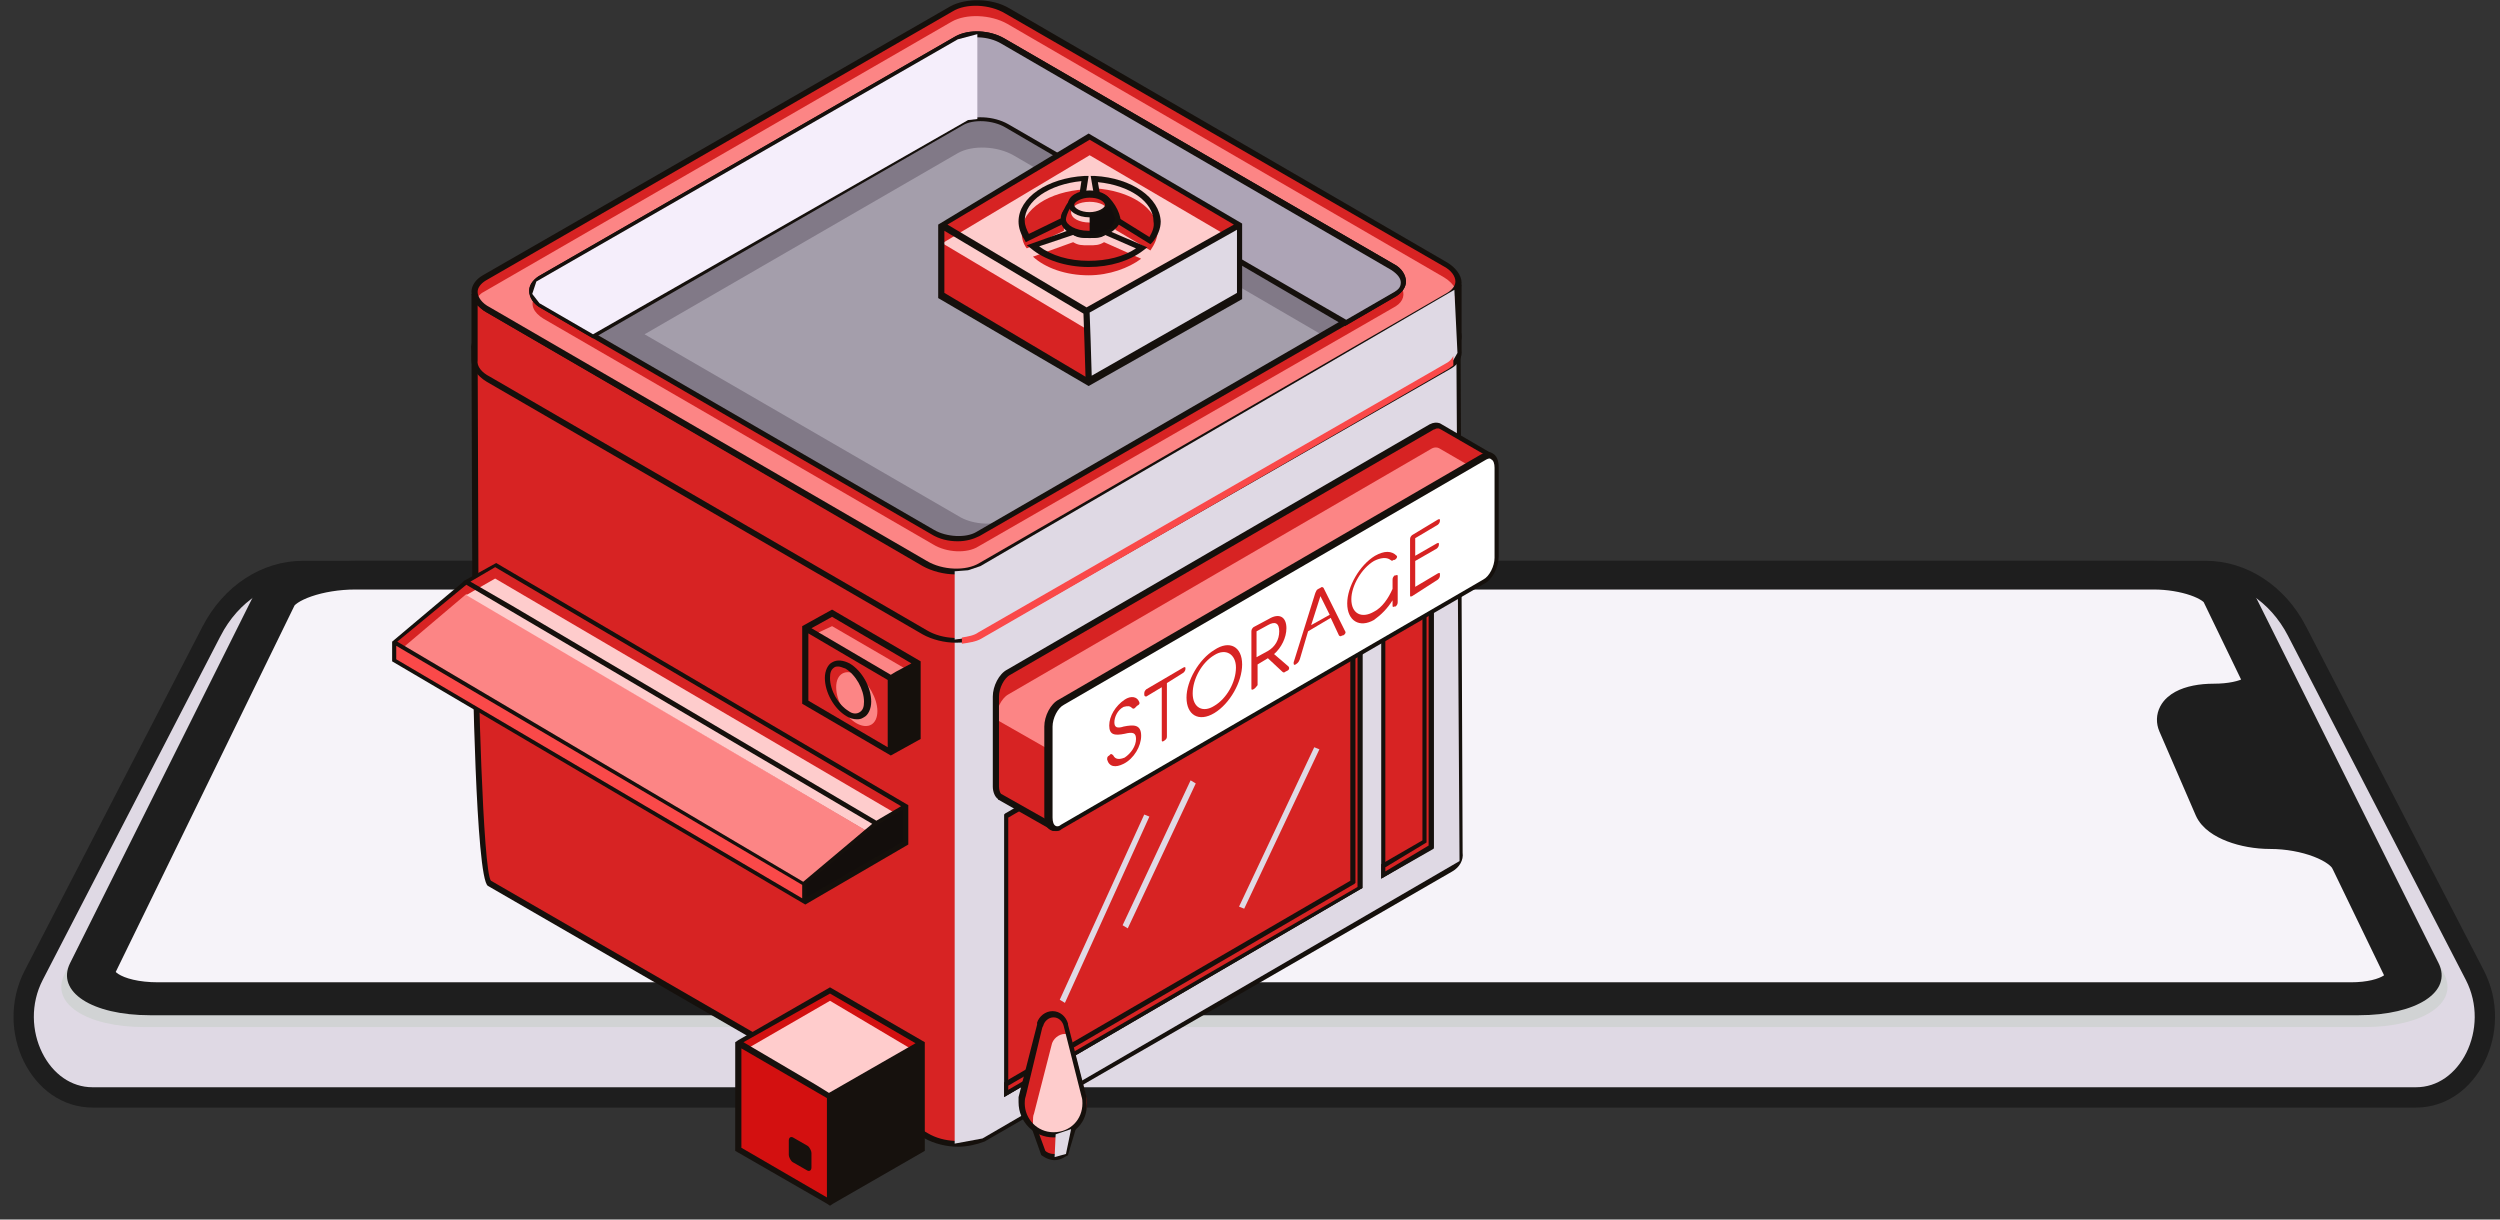 <svg width="123" height="60" viewBox="0 0 123 60" fill="none" xmlns="http://www.w3.org/2000/svg">
<rect x="0" y="0" width="123" height="60" fill="#333333" stroke="none"/>
<g clip-path="url(#clip0)">
<path d="M113.017 31.058L113.017 31.059L121.762 47.979C122.452 49.315 122.379 50.833 121.794 52.015C121.208 53.197 120.142 53.993 118.866 53.993H4.555C3.278 53.993 2.212 53.197 1.627 52.015C1.042 50.833 0.969 49.315 1.66 47.979C1.66 47.979 1.66 47.979 1.66 47.979L10.407 31.059L10.408 31.058C11.369 29.194 13.091 28.091 14.91 28.091H108.515C110.331 28.091 112.055 29.194 113.017 31.058Z" fill="#DFD9E4" stroke="#1E1E1E"/>
<path d="M3.17 47.942L12.253 29.751C12.746 28.761 15.046 27.973 17.401 27.973H106.031C108.382 27.973 110.682 28.761 111.178 29.751L120.262 47.942C120.968 49.357 119.207 50.533 116.307 50.533H7.128C4.227 50.533 2.464 49.36 3.17 47.942Z" fill="#D1D3D4"/>
<path d="M3.449 47.384L12.451 29.354C12.94 28.373 15.232 27.591 17.573 27.591H105.852C108.193 27.591 110.485 28.373 110.974 29.354L119.976 47.384C120.676 48.787 118.918 49.95 116.037 49.95H7.388C4.507 49.95 2.749 48.79 3.449 47.384Z" fill="#1E1E1E"/>
<path d="M106.702 35.791L106.702 35.791L108.488 39.915C108.598 40.169 108.795 40.372 109.007 40.528C109.222 40.687 109.482 40.82 109.761 40.927C110.319 41.141 111.005 41.269 111.696 41.269C112.528 41.269 113.354 41.427 114.009 41.677C114.694 41.939 115.081 42.258 115.197 42.499L115.198 42.5L117.796 47.871C117.796 47.872 117.796 47.872 117.796 47.872C117.854 47.993 117.847 48.07 117.825 48.128C117.798 48.2 117.724 48.304 117.55 48.417C117.194 48.648 116.544 48.829 115.657 48.829H7.784C6.748 48.829 5.978 48.618 5.549 48.34C5.337 48.203 5.239 48.07 5.201 47.969C5.168 47.88 5.162 47.769 5.239 47.612L14.043 29.567L14.044 29.565C14.08 29.49 14.176 29.373 14.379 29.238C14.576 29.107 14.841 28.98 15.165 28.868C15.811 28.645 16.637 28.504 17.479 28.504H105.962C106.681 28.504 107.384 28.626 107.933 28.815C108.207 28.91 108.43 29.018 108.593 29.127C108.762 29.239 108.834 29.331 108.858 29.38L110.869 33.54C110.892 33.586 110.885 33.598 110.88 33.608C110.88 33.608 110.879 33.609 110.879 33.61C110.863 33.643 110.803 33.721 110.636 33.812C110.302 33.995 109.707 34.138 108.912 34.138C108.268 34.138 107.681 34.25 107.263 34.477C107.054 34.591 106.849 34.755 106.727 34.988C106.594 35.241 106.587 35.525 106.702 35.791Z" fill="#F6F3F9" stroke="#1E1E1E"/>
</g>
<g clip-path="url(#clip1)">
<path d="M23.449 31.977L23.348 17.16L71.707 16.447L71.809 41.958C71.859 42.263 71.707 42.569 71.352 42.773L48.339 56.012C47.629 56.419 46.412 56.368 45.601 55.91L24.108 43.434C23.601 43.18 23.399 32.334 23.449 31.977Z" fill="#D72323"/>
<path d="M47.122 56.419C46.564 56.419 45.956 56.266 45.5 56.012L24.007 43.587C23.399 43.231 23.247 32.334 23.247 32.029L23.196 17.007L71.859 16.294L71.961 41.958C72.011 42.314 71.809 42.671 71.454 42.874L48.44 56.164C48.035 56.317 47.578 56.419 47.122 56.419ZM23.5 17.313L23.551 32.029C23.5 32.538 23.753 42.976 24.159 43.333L45.652 55.757C46.412 56.215 47.578 56.266 48.237 55.859L71.251 42.569C71.555 42.416 71.656 42.161 71.656 41.907L71.555 16.549L23.5 17.313Z" fill="#15100C"/>
<path d="M46.97 31.468V56.266L48.339 56.012L71.809 42.365L71.656 17.567L47.933 31.366L46.97 31.468Z" fill="#DFD9E4"/>
<path d="M48.237 30.501L71.251 17.211C71.961 16.804 71.859 16.091 71.048 15.632L49.555 3.208C48.744 2.75 47.528 2.699 46.818 3.106L23.804 16.345C23.095 16.753 23.196 17.465 24.007 17.924L45.5 30.399C46.311 30.857 47.528 30.908 48.237 30.501Z" fill="#817987"/>
<path d="M47.021 30.908C46.463 30.908 45.855 30.756 45.398 30.501L23.956 18.076C23.5 17.822 23.196 17.415 23.196 17.058C23.196 16.753 23.399 16.447 23.753 16.243L46.767 2.953C47.528 2.546 48.795 2.546 49.657 3.055L71.15 15.531C71.606 15.785 71.91 16.192 71.91 16.549C71.91 16.855 71.707 17.16 71.352 17.364L48.288 30.654C47.984 30.806 47.528 30.908 47.021 30.908ZM48.035 2.953C47.629 2.953 47.223 3.055 46.919 3.208L23.905 16.498C23.652 16.651 23.5 16.855 23.5 17.058C23.5 17.313 23.703 17.618 24.108 17.822L45.601 30.297C46.362 30.756 47.528 30.806 48.187 30.399L71.2 17.109C71.454 16.956 71.606 16.753 71.606 16.549C71.606 16.294 71.403 15.989 70.998 15.785L49.454 3.31C49.048 3.055 48.541 2.953 48.035 2.953Z" fill="#15100C"/>
<path d="M23.348 14.461C23.399 14.716 23.601 15.021 24.007 15.276L45.5 27.751C46.311 28.209 47.528 28.26 48.237 27.853L71.251 14.563C71.504 14.41 71.657 14.207 71.707 14.003V17.211C71.758 17.516 71.606 17.822 71.251 18.026L48.237 31.214C47.528 31.621 46.311 31.57 45.5 31.112L24.007 18.637C23.551 18.382 23.297 18.026 23.348 17.669V14.461Z" fill="#D72323"/>
<path d="M47.021 31.621C46.463 31.621 45.855 31.468 45.398 31.214L23.956 18.789C23.449 18.484 23.196 18.076 23.196 17.72V14.461H23.5C23.551 14.716 23.753 14.97 24.108 15.123L45.601 27.599C46.362 28.057 47.528 28.108 48.187 27.7L71.2 14.41C71.403 14.258 71.555 14.105 71.606 13.952L71.91 14.003V17.211C71.961 17.567 71.758 17.924 71.403 18.127L48.288 31.367C47.984 31.57 47.528 31.621 47.021 31.621ZM23.5 15.021V17.72C23.449 18.026 23.703 18.331 24.108 18.535L45.601 31.01C46.362 31.468 47.528 31.519 48.187 31.112L71.15 17.822C71.454 17.669 71.555 17.415 71.555 17.16V14.461C71.504 14.512 71.403 14.563 71.302 14.614L48.288 27.904C47.528 28.311 46.26 28.311 45.398 27.802L23.956 15.378C23.753 15.276 23.601 15.123 23.5 15.021Z" fill="#15100C"/>
<path d="M23.804 13.697L46.818 0.407C47.528 8.42661e-05 48.744 0.051 49.555 0.509L71.048 12.985C71.859 13.443 71.961 14.156 71.251 14.563L48.237 27.853C47.528 28.261 46.311 28.21 45.5 27.751L24.007 15.276C23.196 14.818 23.095 14.105 23.804 13.697ZM26.694 15.072L45.855 26.173C46.514 26.529 47.528 26.58 48.085 26.275L68.666 14.461C69.223 14.105 69.173 13.545 68.514 13.188L49.352 1.986C48.694 1.63 47.68 1.579 47.122 1.935L26.541 13.748C25.984 14.105 26.035 14.665 26.694 15.072Z" fill="#D72323"/>
<path d="M47.122 7.536L31.712 16.447L47.274 25.46C47.933 25.816 48.947 25.867 49.505 25.562L65.168 16.549L49.859 7.638C49.048 7.18 47.832 7.129 47.122 7.536Z" fill="#A49EAB"/>
<path d="M49.555 1.171C48.744 0.713 47.528 0.662 46.818 1.069L23.804 14.36C23.601 14.461 23.5 14.614 23.399 14.767C23.5 14.97 23.703 15.174 23.956 15.327L45.449 27.802C46.26 28.261 47.477 28.311 48.187 27.904L71.2 14.614C71.403 14.512 71.505 14.36 71.606 14.207C71.505 14.003 71.302 13.799 71.048 13.647L49.555 1.171ZM68.666 15.072L48.136 26.886C47.578 27.242 46.565 27.191 45.906 26.784L26.744 15.683C26.237 15.378 26.085 14.97 26.288 14.665C26.085 14.36 26.136 14.003 26.541 13.748L47.122 1.935C47.68 1.579 48.694 1.63 49.352 2.037L68.514 13.137C69.021 13.443 69.173 13.85 68.97 14.156C69.122 14.461 69.071 14.818 68.666 15.072Z" fill="#FC8585"/>
<path d="M47.021 28.261C46.463 28.261 45.855 28.108 45.398 27.853L23.956 15.378C23.5 15.123 23.196 14.716 23.196 14.359C23.196 14.054 23.399 13.748 23.753 13.545L46.767 0.306C47.528 -0.102 48.795 -0.102 49.657 0.407L71.15 12.883C71.606 13.137 71.91 13.545 71.91 13.901C71.91 14.207 71.707 14.512 71.352 14.716L48.288 27.955C47.984 28.159 47.528 28.261 47.021 28.261ZM23.905 13.799C23.652 13.952 23.5 14.156 23.5 14.359C23.5 14.614 23.703 14.919 24.108 15.123L45.601 27.599C46.362 28.057 47.528 28.108 48.187 27.7L71.2 14.41C71.454 14.258 71.606 14.054 71.606 13.85C71.606 13.596 71.403 13.29 70.998 13.086L49.454 0.662C48.693 0.204 47.528 0.153 46.869 0.56L23.905 13.799ZM47.122 26.631C46.666 26.631 46.21 26.529 45.804 26.275L26.643 15.174C26.237 14.97 26.035 14.614 26.035 14.309C26.035 14.054 26.187 13.799 26.491 13.596L47.021 1.782C47.68 1.426 48.693 1.477 49.403 1.884L68.564 12.985C68.97 13.188 69.173 13.545 69.173 13.85C69.173 14.105 69.021 14.359 68.716 14.563L48.187 26.377C47.882 26.529 47.528 26.631 47.122 26.631ZM48.085 1.833C47.73 1.833 47.426 1.884 47.173 2.037L26.643 13.901C26.491 14.003 26.339 14.105 26.339 14.359C26.339 14.563 26.491 14.767 26.795 14.97L45.956 26.071C46.564 26.427 47.528 26.478 48.035 26.173L68.615 14.258C68.767 14.156 68.919 14.054 68.919 13.799C68.919 13.596 68.767 13.392 68.463 13.188L49.251 2.139C48.947 1.935 48.491 1.833 48.085 1.833Z" fill="#15100C"/>
<path d="M26.541 13.748L47.122 1.935C47.68 1.579 48.694 1.629 49.352 1.986L68.514 13.086C69.173 13.443 69.223 14.054 68.666 14.359L66.233 15.785L49.505 6.11C48.846 5.754 47.832 5.703 47.274 6.009L29.177 16.447L26.744 15.021C26.035 14.665 25.984 14.105 26.541 13.748Z" fill="#ADA4B6"/>
<path d="M29.177 16.651L26.643 15.174C26.237 14.97 26.034 14.614 26.034 14.308C26.034 14.054 26.186 13.799 26.491 13.596L47.02 1.782C47.679 1.426 48.693 1.477 49.403 1.884L68.564 12.985C68.97 13.188 69.173 13.545 69.173 13.85C69.173 14.105 69.02 14.359 68.716 14.563L66.182 16.04L49.454 6.263C48.845 5.907 47.882 5.856 47.375 6.161L29.177 16.651ZM26.643 13.901C26.491 14.003 26.339 14.105 26.339 14.359C26.339 14.563 26.491 14.767 26.795 14.97L29.177 16.345L47.223 6.009C47.832 5.652 48.896 5.703 49.606 6.11L66.233 15.734L68.615 14.359C68.767 14.258 68.919 14.156 68.919 13.901C68.919 13.697 68.767 13.494 68.463 13.29L49.251 2.139C48.643 1.782 47.73 1.731 47.173 2.037L26.643 13.901Z" fill="#15100C"/>
<path d="M66.891 43.638V30.043L49.504 40.176V53.771L66.891 43.638Z" fill="#D72323"/>
<path d="M49.403 53.975V40.074L49.454 40.023L67.044 29.839V43.689L66.942 43.74L49.403 53.975ZM49.606 40.227V53.568L66.79 43.587V30.246L49.606 40.227Z" fill="#15100C"/>
<path d="M66.587 43.384V30.246L66.891 30.043V43.638L49.504 53.771V53.313L66.587 43.384Z" fill="#D72323"/>
<path d="M49.403 53.975V53.262L49.454 53.211L66.435 43.333V30.195L66.993 29.89V43.74H66.942L49.403 53.975ZM49.606 53.415V53.618L66.79 43.638V30.246L66.689 30.297V43.434L66.638 43.486L49.606 53.415Z" fill="#15100C"/>
<path d="M61.011 14.563V11.101L53.458 15.327L53.56 18.738L61.011 14.563Z" fill="#DFD9E4"/>
<path d="M53.458 15.327L46.311 11.101V14.512L53.56 18.738L53.458 15.327Z" fill="#D72323"/>
<path d="M61.011 11.101L53.61 6.721L46.311 11.101L53.458 15.327L61.011 11.101Z" fill="#D72323"/>
<path d="M60.302 11.559L53.61 7.638L46.362 11.966L53.458 16.192V15.327L60.302 11.559Z" fill="#FECCCC"/>
<path d="M61.113 10.999L53.56 6.569L46.159 11.05V14.665L53.56 18.993L61.113 14.716V10.999ZM53.61 6.874L60.707 11.05L53.458 15.123L46.615 11.05L53.61 6.874ZM46.463 14.41V11.355L53.306 15.429L53.357 16.905L53.407 18.535L46.463 14.41ZM53.712 18.484L53.661 16.803L53.61 15.378L60.859 11.304V14.41L53.712 18.484Z" fill="#15100C"/>
<path d="M53.154 10.642C52.546 10.693 52.343 10.948 52.343 11.304C52.343 11.355 52.343 11.304 52.343 11.355L50.518 12.221C50.315 11.966 50.265 11.661 50.265 11.406C50.265 10.286 51.633 9.42 53.357 9.318L53.154 10.642Z" fill="#D72323"/>
<path d="M52.799 11.915C53.053 12.068 53.205 12.068 53.56 12.068C53.914 12.068 54.066 12.068 54.32 11.915L56.145 12.73C55.536 13.188 54.573 13.545 53.56 13.545C52.444 13.545 51.431 13.188 50.822 12.628L52.799 11.915Z" fill="#D72323"/>
<path d="M54.878 11.304C54.878 11.253 54.878 11.355 54.878 11.304C54.878 10.948 54.624 10.54 54.066 10.439L53.864 9.267C55.587 9.369 56.956 10.235 56.956 11.355C56.956 11.712 56.804 12.017 56.601 12.323L54.878 11.304Z" fill="#D72323"/>
<path d="M52.495 10.948V10.846C52.495 10.744 52.495 10.388 53.205 10.286H53.306L53.559 8.656H53.357C51.532 8.758 50.112 9.726 50.112 10.897C50.112 11.202 50.214 11.508 50.417 11.813L50.467 11.915L52.343 10.999L52.495 10.948ZM52.191 10.744L50.62 11.508C50.518 11.304 50.417 11.101 50.417 10.846C50.417 9.878 51.633 9.064 53.205 8.911L53.053 9.929C52.343 10.133 52.191 10.489 52.191 10.744Z" fill="#15100C"/>
<path d="M54.269 11.253C54.066 11.355 53.914 11.406 53.559 11.406C53.205 11.406 53.053 11.406 52.85 11.304L52.799 11.253L50.518 12.068L50.721 12.221C51.38 12.781 52.444 13.137 53.559 13.137C54.624 13.137 55.587 12.832 56.246 12.323L56.449 12.17L54.32 11.253H54.269ZM55.891 12.221C55.283 12.628 54.472 12.832 53.559 12.832C52.596 12.832 51.735 12.577 51.126 12.119L52.799 11.559C53.053 11.712 53.255 11.712 53.61 11.712C53.965 11.712 54.168 11.712 54.371 11.559L55.891 12.221Z" fill="#15100C"/>
<path d="M53.864 8.656H53.661L53.914 10.133H54.016C54.523 10.184 54.725 10.54 54.725 10.795L54.675 10.897H54.725V10.948H54.877L56.601 12.017L56.702 11.915C56.956 11.61 57.108 11.253 57.108 10.897C57.057 9.726 55.688 8.758 53.864 8.656ZM56.55 11.661L55.08 10.744L55.029 10.693C54.979 10.337 54.725 9.929 54.168 9.828L54.016 8.962C55.587 9.115 56.753 9.929 56.753 10.897C56.804 11.151 56.702 11.406 56.55 11.661Z" fill="#15100C"/>
<path d="M52.292 10.795C52.292 11.202 52.85 11.508 53.559 11.508C54.269 11.508 54.827 11.202 54.827 10.795C54.827 10.489 54.472 9.726 54.066 9.624C53.914 9.573 53.762 10.082 53.559 10.082C53.357 10.082 53.255 9.573 53.053 9.624C52.647 9.776 52.292 10.54 52.292 10.795Z" fill="#D72323"/>
<path d="M53.61 11.711C52.799 11.711 52.191 11.304 52.191 10.846C52.191 10.54 52.546 9.675 53.103 9.522C53.306 9.471 53.407 9.624 53.509 9.777C53.56 9.827 53.61 9.929 53.661 9.929C53.661 9.929 53.762 9.827 53.813 9.777C53.914 9.624 54.016 9.471 54.219 9.522C54.725 9.675 55.131 10.489 55.131 10.846C55.03 11.304 54.371 11.711 53.61 11.711ZM53.103 9.777C52.748 9.878 52.444 10.591 52.444 10.795C52.444 11.05 52.901 11.355 53.56 11.355C54.219 11.355 54.675 11.05 54.675 10.795C54.675 10.54 54.371 9.878 54.016 9.777C53.965 9.827 53.914 9.878 53.914 9.929C53.813 10.082 53.712 10.235 53.509 10.235C53.306 10.235 53.205 10.082 53.103 9.929C53.205 9.878 53.154 9.827 53.103 9.777Z" fill="#15100C"/>
<path d="M52.698 10.082C52.698 10.388 53.103 10.591 53.61 10.591C54.117 10.591 54.523 10.388 54.523 10.082C54.523 9.777 54.117 9.573 53.61 9.573C53.103 9.573 52.698 9.777 52.698 10.082Z" fill="#D72323"/>
<path d="M52.698 10.438C52.698 10.744 53.103 10.948 53.61 10.948C54.117 10.948 54.523 10.744 54.523 10.438C54.523 10.133 54.117 9.929 53.61 9.929C53.103 9.929 52.698 10.133 52.698 10.438Z" fill="#FECCCC"/>
<path d="M53.61 10.693C53.002 10.693 52.546 10.387 52.546 10.031C52.546 9.675 53.002 9.369 53.61 9.369C54.219 9.369 54.675 9.675 54.675 10.031C54.624 10.438 54.168 10.693 53.61 10.693ZM53.61 9.726C53.205 9.726 52.85 9.929 52.85 10.082C52.85 10.235 53.154 10.438 53.61 10.438C54.016 10.438 54.371 10.235 54.371 10.082C54.32 9.878 54.016 9.726 53.61 9.726Z" fill="#15100C"/>
<path d="M53.61 10.591V11.559L54.117 11.457L54.624 11.253L54.878 10.795L54.624 10.082L54.067 10.489L53.61 10.591Z" fill="#120D0C"/>
<path d="M70.44 41.652V28.159L68.057 29.483V43.027L70.44 41.652Z" fill="#D72323"/>
<path d="M67.956 43.231V29.432L70.541 27.955V41.703L67.956 43.231ZM68.159 29.584V42.874L70.288 41.601V28.362L68.159 29.584Z" fill="#15100C"/>
<path d="M70.085 41.398V28.362L70.44 28.159V41.652L68.057 43.027V42.62L70.085 41.398Z" fill="#D72323"/>
<path d="M67.956 43.231V42.518L69.984 41.347V28.311L70.541 28.006V41.754L67.956 43.231ZM68.159 42.671V42.874L70.288 41.601V28.362L70.186 28.413V41.449L68.159 42.671Z" fill="#15100C"/>
<path d="M43.827 37.019L39.62 34.574V30.908L43.827 33.352V37.019Z" fill="#D72323"/>
<path d="M39.62 30.908L40.938 30.195L45.145 32.639L43.827 33.352L39.62 30.908Z" fill="#D72323"/>
<path d="M40.177 31.163L40.938 30.806L45.145 33.251L44.385 33.607L40.177 31.163Z" fill="#FC8585"/>
<path d="M43.827 37.019L45.145 36.255V32.639L43.827 33.352V37.019Z" fill="#15100C"/>
<path d="M45.297 32.538L40.938 29.992L39.468 30.806V34.625L43.827 37.171L45.297 36.357V32.538ZM40.938 30.348L44.841 32.639L44.08 33.047L43.827 33.2L39.924 30.908L40.938 30.348ZM39.772 34.473V31.163L43.675 33.454V36.764L39.772 34.473ZM44.993 36.204L43.979 36.764V33.454L44.233 33.301L44.993 32.894V36.204Z" fill="#15100C"/>
<path d="M43.168 34.982C43.168 35.644 42.712 35.898 42.154 35.593C41.597 35.287 41.14 34.473 41.14 33.811C41.14 33.149 41.597 32.894 42.154 33.2C42.712 33.556 43.168 34.371 43.168 34.982Z" fill="#FC8585"/>
<path d="M42.154 35.389C42.002 35.389 41.799 35.338 41.647 35.236C41.039 34.88 40.583 34.065 40.583 33.352C40.583 32.996 40.735 32.69 40.938 32.589C41.191 32.436 41.495 32.487 41.799 32.639C42.408 32.996 42.864 33.811 42.864 34.523C42.864 34.88 42.712 35.185 42.509 35.287C42.357 35.389 42.256 35.389 42.154 35.389ZM41.242 32.792C41.191 32.792 41.09 32.792 41.039 32.843C40.887 32.945 40.836 33.098 40.836 33.352C40.836 33.963 41.242 34.676 41.749 34.982C41.951 35.135 42.154 35.135 42.306 35.033C42.458 34.931 42.509 34.778 42.509 34.523C42.509 33.913 42.103 33.2 41.597 32.894C41.444 32.843 41.343 32.792 41.242 32.792Z" fill="#15100C"/>
<path d="M48.085 1.68V5.856L47.629 5.907L29.177 16.447L26.541 14.919L26.186 14.461L26.389 13.85L47.122 1.935L48.085 1.68Z" fill="#F5EEFB"/>
<path d="M46.97 28.108V31.468L48.085 31.316L71.504 17.72L71.707 17.364L71.555 14.258L48.237 27.853L47.629 28.057L46.97 28.108Z" fill="#DFD9E4"/>
<path d="M52.8 55.401L52.445 56.673C52.445 56.673 52.191 56.928 51.887 56.928C51.583 56.928 51.33 56.673 51.33 56.673L50.924 55.451L52.8 55.401Z" fill="#D72323"/>
<path d="M51.887 57.081C51.532 57.081 51.228 56.826 51.228 56.826L50.721 55.401L53.002 55.299L52.546 56.826L52.495 56.877C52.495 56.826 52.242 57.081 51.887 57.081ZM51.431 56.623C51.482 56.673 51.634 56.775 51.836 56.775C52.039 56.775 52.191 56.673 52.242 56.623L52.546 55.604L51.076 55.655L51.431 56.623Z" fill="#15100C"/>
<path d="M50.366 53.873L51.228 50.512C51.279 50.207 51.532 49.952 51.887 49.952C52.191 49.952 52.495 50.207 52.546 50.512L53.408 53.873C53.459 53.975 53.459 54.128 53.459 54.28C53.459 55.146 52.749 55.859 51.887 55.859C51.025 55.859 50.316 55.146 50.316 54.28C50.316 54.128 50.316 53.975 50.366 53.873Z" fill="#D72323"/>
<path d="M53.357 53.873L52.597 50.92C52.546 50.869 52.445 50.869 52.394 50.869C52.09 50.869 51.786 51.123 51.735 51.429L50.873 54.79C50.822 54.891 50.822 55.044 50.822 55.197C50.822 55.299 50.822 55.35 50.822 55.452C51.076 55.655 51.431 55.808 51.836 55.808C52.698 55.808 53.408 55.095 53.408 54.23C53.408 54.128 53.408 53.975 53.357 53.873Z" fill="#FECCCC"/>
<path d="M51.836 55.961C50.873 55.961 50.113 55.197 50.113 54.23C50.113 54.128 50.113 54.077 50.113 53.975L51.025 50.41C51.025 50.36 51.025 50.36 51.025 50.309C51.127 50.003 51.431 49.748 51.786 49.748C52.14 49.748 52.445 50.003 52.546 50.36V50.41L53.458 53.975C53.458 54.077 53.458 54.128 53.458 54.23C53.56 55.197 52.799 55.961 51.836 55.961ZM50.518 53.72L50.468 53.924C50.417 54.077 50.417 54.179 50.417 54.28C50.417 55.044 51.025 55.706 51.836 55.706C52.647 55.706 53.256 55.095 53.256 54.28C53.256 54.179 53.256 54.077 53.205 53.924L53.154 53.72L52.343 50.512C52.292 50.258 52.09 50.054 51.836 50.054C51.583 50.054 51.38 50.258 51.329 50.461L51.279 50.563L50.518 53.72Z" fill="#15100C"/>
<path d="M51.938 55.808L51.887 56.928L52.445 56.775L52.698 55.553L51.938 55.808Z" fill="#DFD9E4"/>
<path d="M52.394 49.341L52.14 49.188L56.297 40.074L56.55 40.176L52.394 49.341Z" fill="#DFD9E4"/>
<path d="M55.486 45.675L55.232 45.522L58.578 38.393L58.831 38.546L55.486 45.675Z" fill="#DFD9E4"/>
<path d="M61.214 44.708L60.961 44.606L64.661 36.764L64.915 36.866L61.214 44.708Z" fill="#DFD9E4"/>
<path d="M71.504 17.516C71.454 17.618 71.352 17.771 71.15 17.873L48.136 31.112C47.933 31.265 47.629 31.316 47.325 31.366V31.672C47.679 31.621 48.034 31.57 48.288 31.417L71.302 18.127C71.352 18.076 71.454 18.026 71.504 17.975V17.516Z" fill="#FA4949"/>
<path d="M39.569 44.351L44.537 41.499V39.666L43.066 40.532L39.569 43.485V44.351Z" fill="#130E0C"/>
<path d="M39.569 43.485L19.394 31.621L22.942 28.617L43.067 40.532L39.569 43.485Z" fill="#D72323"/>
<path d="M39.569 43.485L19.394 32.232L22.942 29.228L42.56 40.838L39.569 43.485Z" fill="#FC8585"/>
<path d="M44.537 39.666L24.361 27.802L22.942 28.617L43.066 40.532L44.537 39.666Z" fill="#D72323"/>
<path d="M43.979 39.972L24.361 28.464L22.942 29.279L42.56 40.838L43.979 39.972Z" fill="#FECCCC"/>
<path d="M39.569 44.351L19.394 32.487V31.621L39.569 43.485V44.351Z" fill="#FA4949"/>
<path d="M19.293 31.57L22.739 28.668L22.841 28.566L22.942 28.515L24.412 27.7L44.689 39.615V41.55L39.62 44.504L19.293 32.538V31.57ZM39.518 43.384L42.914 40.532L22.942 28.77L19.546 31.57L39.518 43.384ZM24.362 27.904L23.145 28.617L25.173 29.788L43.117 40.379L44.334 39.666L24.362 27.904ZM44.435 41.398V39.819L43.168 40.583L42.053 41.5L39.67 43.485V44.147L44.435 41.398ZM19.495 32.436L39.468 44.198V43.536L19.495 31.774V32.436Z" fill="#15100C"/>
<path d="M73.431 22.456L70.845 20.979C70.744 20.928 70.592 20.928 70.44 21.03L49.606 33.098C49.251 33.302 48.998 33.862 48.998 34.32V38.75C48.998 39.005 49.048 39.157 49.2 39.259H49.251L51.786 40.736L53.458 37.12L54.32 36.56L70.491 27.191C70.845 26.988 71.099 26.427 71.099 25.969V25.765L72.265 25.002L73.431 22.456Z" fill="#D72323"/>
<path d="M70.795 22.048C70.693 21.997 70.541 21.997 70.389 22.099L49.606 34.167C49.251 34.371 48.998 34.931 48.998 35.389L52.749 37.528L53.408 38.19L54.269 37.63L70.44 28.26C70.795 28.057 71.048 27.497 71.048 27.038V26.835L72.214 26.071L73.431 23.576L70.795 22.048Z" fill="#FC8585"/>
<path d="M51.836 40.889L49.15 39.361C49.15 39.361 49.099 39.361 49.099 39.31C48.947 39.208 48.846 38.954 48.846 38.699V34.269C48.846 33.76 49.15 33.149 49.555 32.945L70.338 20.877C70.541 20.775 70.693 20.775 70.845 20.826L73.38 22.303C73.481 22.354 73.532 22.506 73.481 22.608L72.315 25.052L71.2 25.765V25.918C71.2 26.427 70.896 27.038 70.491 27.242L54.371 36.662L53.509 37.171L51.836 40.889ZM70.693 21.081C70.643 21.081 70.592 21.132 70.541 21.132L49.707 33.2C49.403 33.352 49.15 33.862 49.15 34.269V38.699C49.15 38.852 49.2 39.005 49.251 39.055L51.684 40.43L53.306 36.917L54.219 36.357L70.389 26.988C70.693 26.835 70.947 26.326 70.947 25.918V25.613L72.163 24.849L73.279 22.506L70.896 21.132L70.795 21.081C70.744 21.081 70.693 21.081 70.693 21.081Z" fill="#15100C"/>
<path d="M73.025 28.617L52.242 40.685C51.887 40.889 51.633 40.685 51.633 40.227V35.797C51.633 35.338 51.938 34.778 52.242 34.575L73.025 22.507C73.38 22.303 73.633 22.507 73.633 22.965V27.395C73.633 27.853 73.38 28.413 73.025 28.617Z" fill="white"/>
<path d="M51.938 40.889C51.836 40.889 51.786 40.889 51.684 40.838C51.481 40.736 51.38 40.481 51.38 40.176V35.746C51.38 35.236 51.684 34.625 52.09 34.422L72.873 22.354C73.076 22.252 73.279 22.201 73.431 22.303C73.633 22.405 73.735 22.659 73.735 22.965V27.395C73.735 27.904 73.431 28.515 73.025 28.719L52.242 40.787C52.141 40.889 52.039 40.889 51.938 40.889ZM73.279 22.557C73.228 22.557 73.127 22.608 73.127 22.608L52.343 34.676C52.039 34.829 51.786 35.338 51.786 35.746V40.227C51.786 40.43 51.836 40.583 51.938 40.634C52.039 40.685 52.141 40.634 52.191 40.583L72.975 28.515C73.279 28.362 73.532 27.853 73.532 27.446V23.016C73.532 22.812 73.481 22.659 73.38 22.608C73.329 22.557 73.279 22.557 73.279 22.557Z" fill="#15100C"/>
<path d="M40.836 59.169L36.325 56.572V51.327L40.836 53.975V59.169Z" fill="#D31010"/>
<path d="M45.297 51.327L40.836 53.975L36.325 51.327L40.836 48.73L45.297 51.327Z" fill="#D31010"/>
<path d="M45.297 51.887L41.292 54.179L36.781 51.582L40.836 49.239L45.297 51.887Z" fill="#FFCCCC"/>
<path d="M40.836 48.577L36.325 51.174L36.173 51.276V56.623L40.684 59.22L40.836 59.322L40.988 59.22L45.5 56.623V51.429V51.276L40.836 48.577ZM40.836 48.883L45.044 51.327L42.914 52.549L40.785 53.771L40.127 53.364L36.578 51.276L40.836 48.883ZM36.477 56.47V51.582L40.684 54.026V58.914L36.477 56.47Z" fill="#16110D"/>
<path d="M39.721 57.59L39.011 57.183C38.91 57.132 38.809 56.928 38.809 56.826V56.114C38.809 55.961 38.91 55.91 39.011 55.961L39.721 56.368C39.822 56.419 39.924 56.623 39.924 56.724V57.437C39.924 57.59 39.822 57.641 39.721 57.59Z" fill="#16110D"/>
<path d="M55.841 34.829C55.79 34.88 55.739 34.88 55.689 34.829C55.587 34.727 55.486 34.727 55.283 34.778C54.979 34.931 54.827 35.287 54.827 35.542C54.827 35.797 54.979 35.847 55.283 35.746C55.79 35.644 56.145 35.644 56.145 36.204C56.145 36.713 55.79 37.324 55.283 37.579C54.878 37.782 54.574 37.731 54.472 37.375C54.472 37.273 54.472 37.222 54.574 37.171L54.624 37.12C54.675 37.069 54.726 37.12 54.776 37.171C54.878 37.375 55.081 37.375 55.334 37.273C55.638 37.069 55.892 36.713 55.892 36.357C55.892 36.051 55.739 36 55.334 36.102C54.827 36.204 54.574 36.153 54.574 35.695C54.574 35.236 54.878 34.727 55.334 34.422C55.638 34.218 55.942 34.269 56.044 34.523C56.094 34.625 56.044 34.676 55.942 34.727L55.841 34.829Z" fill="#D72323"/>
<path d="M57.26 36.459C57.159 36.51 57.159 36.459 57.159 36.408V33.811L56.398 34.269C56.297 34.269 56.297 34.218 56.297 34.116C56.297 34.014 56.348 33.964 56.398 33.913L58.223 32.843C58.325 32.792 58.325 32.843 58.325 32.894C58.325 32.996 58.274 33.047 58.223 33.098L57.412 33.607V36.204C57.412 36.306 57.412 36.357 57.26 36.459Z" fill="#D72323"/>
<path d="M61.113 32.69C61.113 33.556 60.505 34.625 59.744 35.084C58.984 35.542 58.376 35.185 58.376 34.32C58.376 33.505 58.984 32.436 59.744 31.978C60.505 31.468 61.113 31.825 61.113 32.69ZM60.809 32.843C60.809 32.181 60.302 31.876 59.744 32.232C59.136 32.589 58.68 33.403 58.68 34.116C58.68 34.829 59.187 35.084 59.744 34.727C60.352 34.371 60.809 33.556 60.809 32.843Z" fill="#D72323"/>
<path d="M61.67 33.913C61.569 33.964 61.569 33.913 61.569 33.862V31.061C61.569 30.959 61.62 30.908 61.67 30.857L62.431 30.45C62.938 30.145 63.292 30.348 63.292 30.908C63.292 31.367 63.039 31.876 62.684 32.181L63.394 32.792C63.444 32.843 63.444 32.945 63.343 32.996L63.242 33.047C63.191 33.098 63.14 33.098 63.09 33.047L62.38 32.385L61.873 32.691V33.709C61.822 33.76 61.772 33.862 61.67 33.913ZM62.38 32.029C62.735 31.825 62.938 31.468 62.938 31.061C62.938 30.654 62.735 30.552 62.38 30.756L61.822 31.061V32.334L62.38 32.029Z" fill="#D72323"/>
<path d="M63.749 32.69C63.647 32.741 63.647 32.69 63.647 32.589L64.712 29.177C64.762 29.075 64.762 29.024 64.864 28.973L64.965 28.922C65.016 28.871 65.067 28.871 65.117 28.922L66.182 31.061C66.233 31.112 66.182 31.214 66.08 31.265H66.03C65.979 31.316 65.928 31.316 65.878 31.265L65.472 30.399L64.357 31.061L63.951 32.436C63.901 32.538 63.901 32.589 63.749 32.69ZM64.965 29.33L64.509 30.756L65.421 30.246L64.965 29.33Z" fill="#D72323"/>
<path d="M66.283 29.686C66.283 28.872 66.891 27.802 67.652 27.344C68.108 27.089 68.463 27.089 68.716 27.344C68.767 27.395 68.716 27.497 68.615 27.548H68.564C68.514 27.599 68.463 27.599 68.412 27.548C68.21 27.395 67.905 27.446 67.601 27.599C66.993 27.955 66.486 28.821 66.486 29.483C66.486 30.195 66.993 30.45 67.601 30.094C68.007 29.89 68.311 29.432 68.514 28.973V28.515C68.514 28.413 68.564 28.362 68.615 28.311H68.666C68.767 28.261 68.767 28.311 68.767 28.362V29.635C68.767 29.737 68.716 29.788 68.666 29.839H68.615C68.514 29.89 68.514 29.839 68.514 29.788V29.534C68.26 29.941 67.956 30.246 67.601 30.501C66.891 30.908 66.283 30.552 66.283 29.686Z" fill="#D72323"/>
<path d="M69.477 29.33C69.375 29.381 69.375 29.33 69.375 29.279V26.529C69.375 26.427 69.426 26.377 69.477 26.326L70.744 25.562C70.845 25.511 70.845 25.562 70.845 25.613C70.845 25.715 70.795 25.765 70.744 25.816L69.629 26.478V27.344L70.693 26.733C70.795 26.682 70.795 26.733 70.795 26.784C70.795 26.886 70.744 26.937 70.693 26.988L69.629 27.599V28.872L70.744 28.21C70.845 28.159 70.845 28.21 70.845 28.261V28.311C70.845 28.413 70.795 28.464 70.744 28.515L69.477 29.33Z" fill="#D72323"/>
</g>
<defs>
<clipPath id="clip0">
<rect width="122.092" height="26.902" fill="white" transform="translate(0.668 27.591)"/>
</clipPath>
<clipPath id="clip1">
<rect width="54.493" height="59.322" fill="white" transform="translate(19.293)"/>
</clipPath>
</defs>
</svg>
